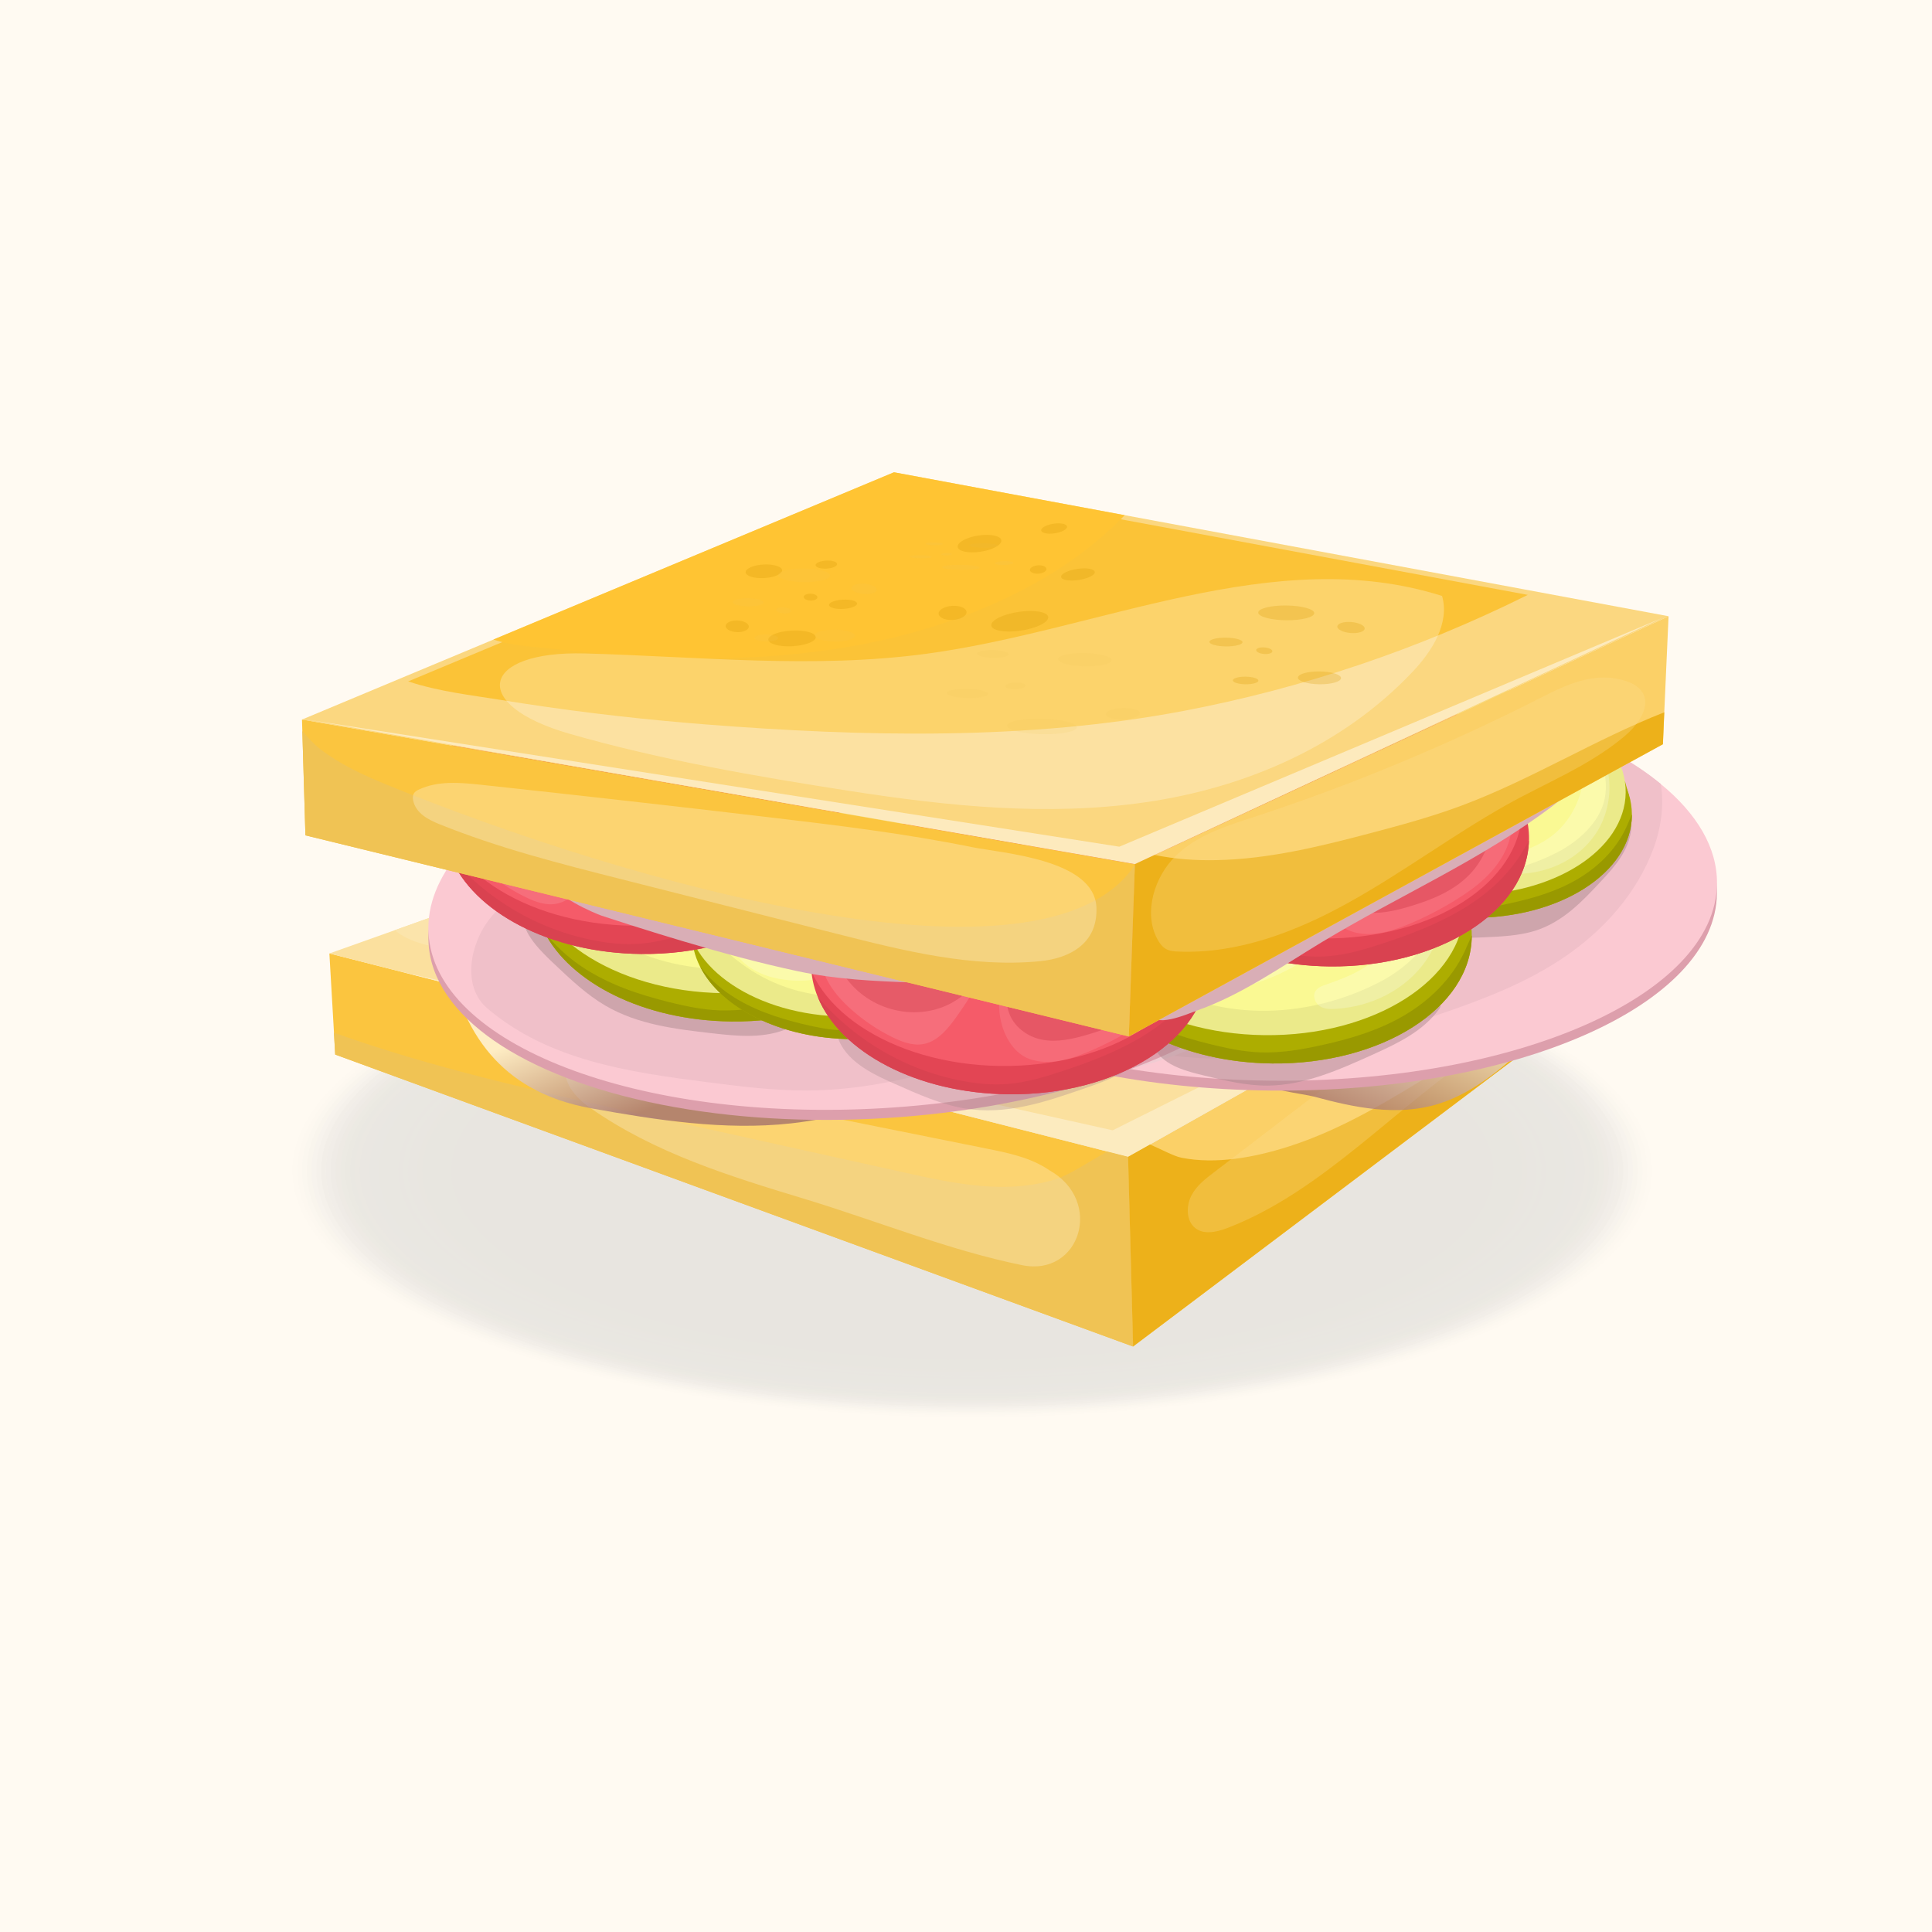 <?xml version="1.0" encoding="utf-8"?>
<!-- Generator: Adobe Illustrator 24.1.2, SVG Export Plug-In . SVG Version: 6.00 Build 0)  -->
<svg version="1.1" xmlns="http://www.w3.org/2000/svg" xmlns:xlink="http://www.w3.org/1999/xlink" x="0px" y="0px"
	 viewBox="0 0 450 450" style="enable-background:new 0 0 450 450;" xml:space="preserve">
<style type="text/css">
	.st0{fill:#fffaf2;}
	.st1{opacity:0.12;}
	.st2{opacity:0;fill:#556573;}
	.st3{opacity:0.029;fill:#546472;}
	.st4{opacity:0.059;fill:#546371;}
	.st5{opacity:0.088;fill:#536270;}
	.st6{opacity:0.118;fill:#52626F;}
	.st7{opacity:0.147;fill:#51616E;}
	.st8{opacity:0.176;fill:#51606D;}
	.st9{opacity:0.206;fill:#505F6C;}
	.st10{opacity:0.235;fill:#4F5E6B;}
	.st11{opacity:0.265;fill:#4E5D6A;}
	.st12{opacity:0.294;fill:#4E5C69;}
	.st13{opacity:0.324;fill:#4D5C68;}
	.st14{opacity:0.353;fill:#4C5B67;}
	.st15{opacity:0.382;fill:#4B5A66;}
	.st16{opacity:0.412;fill:#4B5965;}
	.st17{opacity:0.441;fill:#4A5864;}
	.st18{opacity:0.471;fill:#495763;}
	.st19{opacity:0.5;fill:#495763;}
	.st20{opacity:0.529;fill:#485662;}
	.st21{opacity:0.559;fill:#475561;}
	.st22{opacity:0.588;fill:#465460;}
	.st23{opacity:0.618;fill:#46535F;}
	.st24{opacity:0.647;fill:#45525E;}
	.st25{opacity:0.676;fill:#44515D;}
	.st26{opacity:0.706;fill:#43515C;}
	.st27{opacity:0.735;fill:#43505B;}
	.st28{opacity:0.765;fill:#424F5A;}
	.st29{opacity:0.794;fill:#414E59;}
	.st30{opacity:0.824;fill:#404D58;}
	.st31{opacity:0.853;fill:#404C57;}
	.st32{opacity:0.882;fill:#3F4B56;}
	.st33{opacity:0.912;fill:#3E4B55;}
	.st34{opacity:0.941;fill:#3D4A54;}
	.st35{opacity:0.971;fill:#3D4953;}
	.st36{fill:#3C4852;}
	.st37{fill:#FBD067;}
	.st38{fill:#FBC53F;}
	.st39{fill:#FBE09E;}
	.st40{fill:#F0C354;}
	.st41{fill:#EDB11A;}
	.st42{opacity:0.3;fill:#FBDC92;}
	.st43{opacity:0.26;fill:#FFFFFF;}
	.st44{fill:#FBE4AB;}
	.st45{opacity:0.34;fill:#FFFFFF;}
	.st46{filter:url(#Adobe_OpacityMaskFilter);}
	.st47{filter:url(#Adobe_OpacityMaskFilter_1_);}
	.st48{mask:url(#SVGID_1_);fill:url(#SVGID_2_);}
	.st49{opacity:0.69;fill:url(#SVGID_3_);}
	.st50{filter:url(#Adobe_OpacityMaskFilter_2_);}
	.st51{filter:url(#Adobe_OpacityMaskFilter_3_);}
	.st52{mask:url(#SVGID_4_);fill:url(#SVGID_5_);}
	.st53{opacity:0.69;fill:url(#SVGID_6_);}
	.st54{fill:#DD9FAC;}
	.st55{fill:#FBC9D2;}
	.st56{fill:#F0C0C9;}
	.st57{fill:#F0CBD2;}
	.st58{opacity:0.47;fill:#A8878D;}
	.st59{opacity:0.33;fill:#A8878D;}
	.st60{fill:#ADAD00;}
	.st61{fill:#EBEA8A;}
	.st62{fill:#FAF993;}
	.st63{fill:#999900;}
	.st64{opacity:0.22;fill:#FFFFFF;}
	.st65{fill:#E34554;}
	.st66{fill:#F55B69;}
	.st67{opacity:0.12;fill:#FFFFFF;}
	.st68{opacity:0.1;fill:#FFFFFF;}
	.st69{fill:#D94250;}
	.st70{fill:#D9AEB6;}
	.st71{fill:#FBD780;}
	.st72{fill:#FBC337;}
	.st73{fill:#FFC433;}
	.st74{opacity:0.48;fill:#FFFFFF;}
	.st75{opacity:0.25;}
	.st76{fill:#D69800;}
	.st77{opacity:0.21;}
	.st78{opacity:0.26;}
	.st79{opacity:0.16;}
</style>
<g id="background">
	<rect class="st0" width="450" height="450"/>
</g>
<g id="fast_food">
	<g>
		<g class="st1">
			<ellipse class="st2" cx="226.45" cy="272.68" rx="159.51" ry="57.86"/>
			<ellipse class="st3" cx="226.45" cy="272.68" rx="158.38" ry="57.45"/>
			<ellipse class="st4" cx="226.45" cy="272.68" rx="157.26" ry="57.04"/>
			<ellipse class="st5" cx="226.45" cy="272.68" rx="156.14" ry="56.63"/>
			<ellipse class="st6" cx="226.45" cy="272.68" rx="155.02" ry="56.23"/>
			<ellipse class="st7" cx="226.45" cy="272.68" rx="153.9" ry="55.82"/>
			<ellipse class="st8" cx="226.45" cy="272.68" rx="152.78" ry="55.41"/>
			<ellipse class="st9" cx="226.45" cy="272.68" rx="151.66" ry="55.01"/>
			<ellipse class="st10" cx="226.45" cy="272.68" rx="150.53" ry="54.6"/>
			<ellipse class="st11" cx="226.45" cy="272.68" rx="149.41" ry="54.19"/>
			<ellipse class="st12" cx="226.45" cy="272.68" rx="148.29" ry="53.79"/>
			<ellipse class="st13" cx="226.45" cy="272.68" rx="147.17" ry="53.38"/>
			<ellipse class="st14" cx="226.45" cy="272.68" rx="146.05" ry="52.97"/>
			<ellipse class="st15" cx="226.45" cy="272.68" rx="144.93" ry="52.57"/>
			<ellipse class="st16" cx="226.45" cy="272.68" rx="143.81" ry="52.16"/>
			<ellipse class="st17" cx="226.45" cy="272.68" rx="142.69" ry="51.75"/>
			<ellipse class="st18" cx="226.45" cy="272.68" rx="141.56" ry="51.35"/>
			<ellipse class="st19" cx="226.45" cy="272.68" rx="140.44" ry="50.94"/>
			<ellipse class="st20" cx="226.45" cy="272.68" rx="139.32" ry="50.53"/>
			<ellipse class="st21" cx="226.45" cy="272.68" rx="138.2" ry="50.13"/>
			<ellipse class="st22" cx="226.45" cy="272.68" rx="137.08" ry="49.72"/>
			<ellipse class="st23" cx="226.45" cy="272.68" rx="135.96" ry="49.31"/>
			<ellipse class="st24" cx="226.45" cy="272.68" rx="134.84" ry="48.91"/>
			<ellipse class="st25" cx="226.45" cy="272.68" rx="133.71" ry="48.5"/>
			<ellipse class="st26" cx="226.45" cy="272.68" rx="132.59" ry="48.09"/>
			<ellipse class="st27" cx="226.45" cy="272.68" rx="131.47" ry="47.69"/>
			<ellipse class="st28" cx="226.45" cy="272.68" rx="130.35" ry="47.28"/>
			<ellipse class="st29" cx="226.45" cy="272.68" rx="129.23" ry="46.87"/>
			<ellipse class="st30" cx="226.45" cy="272.68" rx="128.11" ry="46.47"/>
			<ellipse class="st31" cx="226.45" cy="272.68" rx="126.99" ry="46.06"/>
			<ellipse class="st32" cx="226.45" cy="272.68" rx="125.87" ry="45.65"/>
			<ellipse class="st33" cx="226.45" cy="272.68" rx="124.74" ry="45.25"/>
			<ellipse class="st34" cx="226.45" cy="272.68" rx="123.62" ry="44.84"/>
			<ellipse class="st35" cx="226.45" cy="272.68" rx="122.5" ry="44.43"/>
			<ellipse class="st36" cx="226.45" cy="272.68" rx="121.38" ry="44.03"/>
		</g>
		<g>
			<g>
				<g>
					<polygon class="st37" points="386.98,220.87 263.92,313.63 262.76,269.43 267.86,266.58 386.65,199.64 386.93,217.15 					"/>
					<polygon class="st38" points="263.92,313.63 78.08,245.62 77.79,240.52 76.72,222.08 257.92,268.21 262.76,269.43 					"/>
					<polygon class="st39" points="386.65,199.64 262.76,269.43 76.72,222.08 91.98,216.65 234.44,165.85 358.56,193.41 					"/>
				</g>
				<path class="st40" d="M263.92,313.63l-185.85-68l-0.29-5.1c22.97,8.21,46.76,13.5,70.47,18.76c20.75,4.59,41.49,9.2,62.24,13.78
					c11.59,2.58,23.79,5.24,35.44,1.58c3.29-1.04,7.64-4.07,11.99-6.43l4.84,1.22L263.92,313.63z"/>
				<path class="st41" d="M386.98,220.87l-123.06,92.75l-1.17-44.19l5.1-2.86c2.75,1.18,5.51,2.72,7.35,3.09
					c8.09,1.6,17.07-0.11,24.84-2.58c12.53-3.97,24.02-11.05,35.37-18.09c17.19-10.6,34.33-21.22,51.52-31.84L386.98,220.87z"/>
				<path class="st42" d="M282.68,273.12c-1.95,1.48-3.97,3.04-5.16,5.31c-1.18,2.27-1.26,5.45,0.47,7.24
					c2,2.07,5.23,1.37,7.82,0.38c22.39-8.55,39.41-28.51,59.8-41.8c5.45-3.55,26.45-12.96,26.82-21.27
					c0.43-9.6-15.52-2.22-18.97-0.23C328.69,237.06,305.66,255.66,282.68,273.12z"/>
				<path class="st43" d="M244.43,272.58c-4.34-2.96-9.5-4.02-14.53-5.03c-32.62-6.56-65.24-13.11-97.87-19.67
					c-1.44,3.93,2.08,7.82,5.34,10.1c15.12,10.63,32.72,16.02,50.02,21.27c16.68,5.06,33.7,11.99,50.71,15.44
					C251.56,297.42,257.16,279.75,244.43,272.58z"/>
				<path class="st44" d="M358.56,193.41c-36.19,24.21-79.73,33.56-122.3,34.49c-13.29,0.31-26.59-0.18-39.88-0.66
					c-24.96-0.96-49.94-2.01-74.77-4.85c-6.26-0.73-23.21-0.02-29.64-5.74l142.46-50.8L358.56,193.41z"/>
				<polygon class="st45" points="386.65,199.64 262.76,269.43 93.92,226.47 259.16,263.27 				"/>
			</g>
			<defs>
				<filter id="Adobe_OpacityMaskFilter" filterUnits="userSpaceOnUse" x="106.43" y="226.17" width="112.37" height="36.05">
					<feFlood  style="flood-color:white;flood-opacity:1" result="back"/>
					<feBlend  in="SourceGraphic" in2="back" mode="normal"/>
				</filter>
			</defs>
			<mask maskUnits="userSpaceOnUse" x="106.43" y="226.17" width="112.37" height="36.05" id="SVGID_1_">
				<g class="st46">
					<defs>
						<filter id="Adobe_OpacityMaskFilter_1_" filterUnits="userSpaceOnUse" x="319.85" y="313.15" width="33.56" height="9.8">
							<feFlood  style="flood-color:white;flood-opacity:1" result="back"/>
							<feBlend  in="SourceGraphic" in2="back" mode="normal"/>
						</filter>
					</defs>
					<mask maskUnits="userSpaceOnUse" x="319.85" y="313.15" width="33.56" height="9.8" id="SVGID_1_">
						<g class="st47">
						</g>
					</mask>
					
						<linearGradient id="SVGID_2_" gradientUnits="userSpaceOnUse" x1="331.553" y1="325.283" x2="338.936" y2="314.988" gradientTransform="matrix(1 9.900000e-03 -9.900000e-03 1 1.561 -2.427)">
						<stop  offset="0.063" style="stop-color:#FFFFFF"/>
						<stop  offset="1" style="stop-color:#000000"/>
					</linearGradient>
					<path class="st48" d="M324.89,320.48c1.27,0.67,2.71,1.11,4.28,1.37c4.56,0.75,9.29,1.42,13.9,0.96
						c3.17-0.32,6.26-1.18,9.31-2.07c0.41-0.12,0.89-0.31,1-0.72c0.13-0.53-0.42-0.95-0.91-1.19c-2.38-1.16-5.01-1.69-7.61-2.18
						c-4.94-0.92-9.91-1.71-14.89-2.41c-2.53-0.36-5.07-0.69-7.6-1.01c-1.92-0.24-3.19,0.01-2.18,2.22
						C321.27,317.79,322.88,319.42,324.89,320.48z"/>
				</g>
			</mask>
			<linearGradient id="SVGID_3_" gradientUnits="userSpaceOnUse" x1="167.712" y1="253.71" x2="157.309" y2="227.702">
				<stop  offset="0.063" style="stop-color:#96616B"/>
				<stop  offset="1" style="stop-color:#FFFFFF"/>
			</linearGradient>
			<path class="st49" d="M123.33,253.11c4.27,2.46,9.08,4.09,14.34,5.03c15.26,2.75,31.1,5.22,46.55,3.52
				c10.61-1.17,20.94-4.34,31.18-7.61c1.38-0.44,2.99-1.12,3.34-2.66c0.44-1.93-1.41-3.5-3.04-4.38
				c-7.96-4.27-16.76-6.23-25.47-8.02c-16.55-3.39-33.18-6.28-49.85-8.85c-8.48-1.31-16.96-2.53-25.46-3.7
				c-6.44-0.89-10.66,0.03-7.3,8.16C111.19,243.24,116.57,249.22,123.33,253.11z"/>
			<defs>
				<filter id="Adobe_OpacityMaskFilter_2_" filterUnits="userSpaceOnUse" x="291.65" y="235.13" width="68.25" height="23.44">
					<feFlood  style="flood-color:white;flood-opacity:1" result="back"/>
					<feBlend  in="SourceGraphic" in2="back" mode="normal"/>
				</filter>
			</defs>
			<mask maskUnits="userSpaceOnUse" x="291.65" y="235.13" width="68.25" height="23.44" id="SVGID_4_">
				<g class="st50">
					<defs>
						<filter id="Adobe_OpacityMaskFilter_3_" filterUnits="userSpaceOnUse" x="291.65" y="235.13" width="68.25" height="23.44">
							<feFlood  style="flood-color:white;flood-opacity:1" result="back"/>
							<feBlend  in="SourceGraphic" in2="back" mode="normal"/>
						</filter>
					</defs>
					<mask maskUnits="userSpaceOnUse" x="291.65" y="235.13" width="68.25" height="23.44" id="SVGID_4_">
						<g class="st51">
						</g>
					</mask>
					
						<linearGradient id="SVGID_5_" gradientUnits="userSpaceOnUse" x1="317.906" y1="263.757" x2="333.011" y2="228.872" gradientTransform="matrix(1 9.900000e-03 -9.900000e-03 1 1.561 -2.427)">
						<stop  offset="0.063" style="stop-color:#FFFFFF"/>
						<stop  offset="1" style="stop-color:#000000"/>
					</linearGradient>
					<path class="st52" d="M334.99,257.13c8.82-2.72,16.11-9.37,23.12-15.85c1.05-0.98,2.22-2.43,1.64-3.8
						c-0.44-1.03-1.62-1.33-2.65-1.48c-16.61-2.47-33.43,0.74-49.93,3.94c-2.94,0.57-5.96,1.17-8.53,2.84
						c-2.02,1.31-8.17,6.28-6.78,8.55c1.42,2.31,11.69,3.41,14.27,4.11C315.52,257.98,325.45,260.07,334.99,257.13z"/>
				</g>
			</mask>
			
				<linearGradient id="SVGID_6_" gradientUnits="userSpaceOnUse" x1="317.906" y1="263.757" x2="333.011" y2="228.872" gradientTransform="matrix(1 9.900000e-03 -9.900000e-03 1 1.561 -2.427)">
				<stop  offset="0.063" style="stop-color:#96616B"/>
				<stop  offset="1" style="stop-color:#FFFFFF"/>
			</linearGradient>
			<path class="st53" d="M334.99,257.13c8.82-2.72,16.11-9.37,23.12-15.85c1.05-0.98,2.22-2.43,1.64-3.8
				c-0.44-1.03-1.62-1.33-2.65-1.48c-16.61-2.47-33.43,0.74-49.93,3.94c-2.94,0.57-5.96,1.17-8.53,2.84
				c-2.02,1.31-8.17,6.28-6.78,8.55c1.42,2.31,11.69,3.41,14.27,4.11C315.52,257.98,325.45,260.07,334.99,257.13z"/>
			<g>
				<g>
					<g>
						<g>
							<path class="st54" d="M399.9,208.1c-0.23,25.98-46.88,46.54-104.18,45.91c-57.3-0.62-103.56-22.19-103.33-48.17
								c0.23-25.98,46.88-46.54,104.18-45.91C353.87,160.55,400.13,182.12,399.9,208.1z"/>
							<path class="st55" d="M399.92,205.8c-0.23,25.98-46.88,46.54-104.19,45.91c-57.3-0.62-103.57-22.2-103.34-48.17
								c0.23-25.98,46.88-46.54,104.19-45.91c25.53,0.28,48.87,4.71,66.87,11.86c9.39,3.71,17.33,8.15,23.36,13.11
								C395.24,189.5,400,197.43,399.92,205.8z"/>
						</g>
						<path class="st56" d="M385.1,197.7c-3.96,10.63-11.77,19.1-20.64,25.16c-8.89,6.05-18.87,9.87-28.85,13.27
							c-18.57,6.36-37.86,11.5-57.3,10.25c-7.85-0.52-15.61-2.05-23.37-3.61c-17.73-3.54-36.41-7.58-49.89-20.69
							c-5.7-5.52-3.08-15.27,1.63-20.61c3.27-3.73,7.62-6.14,11.98-8.11c26.96-12.26,57.12-11.17,86.11-14.83
							c19.49-2.45,38.76-7.13,58.33-9.03c0.13-0.02,0.23-0.02,0.36-0.02c9.39,3.71,17.33,8.15,23.36,13.11
							C387.68,187.49,386.86,192.99,385.1,197.7z"/>
					</g>
					<path class="st57" d="M306.11,224.09c6.07-5.81,12.21-13.47,11.25-22.26c-0.08-0.7-0.22-1.44-0.67-1.94
						c-0.62-0.68-1.59-0.7-2.46-0.67c-15.25,0.54-30.8,5-42.71,15.48c-8.72,7.67-15.17,18.39-18.17,30.21
						c-2.6,10.25,21.02,0.81,24.78-0.92C288.42,239.24,297.72,232.13,306.11,224.09z"/>
				</g>
				<g>
					<g>
						<g>
							<g>
								
									<ellipse transform="matrix(0.998 -0.061 0.061 0.998 -12.729 12.91)" class="st54" cx="203.53" cy="213.42" rx="103.79" ry="47.03"/>
								<path class="st55" d="M307.03,205.02c1.27,25.94-44.1,49.71-101.32,53.09c-57.22,3.37-104.64-14.93-105.91-40.87
									c-1.27-25.94,44.1-49.71,101.32-53.09c25.49-1.5,49.04,1.29,67.42,7.17c9.58,3.04,17.77,6.93,24.08,11.45
									C301.42,189.08,306.62,196.65,307.03,205.02z"/>
							</g>
							<path class="st56" d="M291.77,197.96c-3.34,10.88-10.64,19.89-19.14,26.55c-8.52,6.66-18.26,11.17-28.02,15.26
								c-18.16,7.64-37.11,14.12-56.59,14.23c-7.86,0.03-15.7-0.96-23.53-1.97c-17.9-2.3-36.77-5.03-50.99-17.17
								c-6-5.12-3.96-15.03,0.43-20.69c3.05-3.95,7.25-6.66,11.49-8.93c26.19-14.12,56.35-15.13,85.07-20.8
								c19.31-3.8,38.27-9.82,57.69-13.08c0.12-0.03,0.23-0.04,0.35-0.04c9.58,3.04,17.77,6.93,24.08,11.45
								C293.76,187.6,293.25,193.14,291.77,197.96z"/>
						</g>
						<path class="st57" d="M174.81,226.27c20.43,4.46,40.87,8.93,61.46,12.45c6.49,1.11,13.03,2.13,19.59,1.95
							c16.55-0.45,32.78-8.93,43.54-22.75c-37.77-4.06-75.48-8.76-113.11-14.1c-13.01-1.85-26.05-3.78-38.75-7.38
							c-10.22-2.9-20.95-7.4-31.69-6.24c-11.83,1.28-12.83,9.42-3.15,15.87C130.77,218.12,154.42,221.82,174.81,226.27z"/>
					</g>
					<path class="st58" d="M129.13,224.56c3.75,3.55,7.54,7.14,11.91,9.69c7.53,4.4,16.26,5.44,24.74,6.41
						c6.09,0.7,12.5,1.34,18.13-1.29c0.24-0.11,0.5-0.26,0.6-0.53c0.09-0.28-0.03-0.58-0.15-0.85c-2.66-5.76-7.18-10.22-11.95-13.99
						c-11.85-9.36-26.03-15.36-40.6-16.19c-3.31-0.19-10.11,0.08-10.13,5.25C121.67,217.6,126.34,221.91,129.13,224.56z"/>
					<path class="st58" d="M280.58,250.54c4.84,1.17,9.72,2.35,14.67,2.32c8.53-0.06,16.66-3.68,24.55-7.25
						c5.66-2.57,11.58-5.33,15.41-10.59c0.16-0.23,0.33-0.49,0.3-0.77c-0.04-0.29-0.27-0.5-0.5-0.67
						c-4.83-3.69-10.73-5.25-16.56-6.08c-14.48-2.07-29.55,0.05-42.73,6.92c-3,1.56-8.87,5.35-6.65,9.9
						C271,248.3,276.97,249.67,280.58,250.54z"/>
					<path class="st58" d="M345.42,218.33c4.19-0.18,8.43-0.37,12.17-1.55c6.45-2.04,11.01-6.88,15.4-11.61
						c3.16-3.4,6.42-7.02,6.98-12.17c0.02-0.22,0.03-0.47-0.12-0.7c-0.16-0.23-0.43-0.34-0.67-0.43
						c-5.31-1.86-10.49-1.74-15.28-1.06c-11.91,1.71-22.41,6.94-29.36,15.59c-1.58,1.96-4.35,6.4-0.64,9.57
						C337.15,218.75,342.29,218.46,345.42,218.33z"/>
					<path class="st59" d="M208.36,252.43c5.42,2.42,10.89,4.85,16.41,5.76c9.52,1.57,18.54-1.47,27.28-4.49
						c6.28-2.16,12.84-4.54,17.02-10.47c0.18-0.25,0.36-0.56,0.32-0.93c-0.05-0.38-0.31-0.69-0.56-0.94
						c-5.45-5.6-12.07-8.72-18.59-10.89c-16.19-5.4-32.98-5.62-47.58,0.57c-3.32,1.4-9.81,5.08-7.26,11.28
						C197.63,247.75,204.32,250.63,208.36,252.43z"/>
					<g>
						<g>
							<polygon class="st60" points="340.79,208.17 342.3,213.78 339.04,213.32 							"/>
							<path class="st60" d="M342.8,217.87l0,0.23c-0.15,16.61-20.97,29.88-46.5,29.6c-20.41-0.22-37.67-9.04-43.66-21.06
								c-1.52-3-2.33-6.22-2.3-9.55c0.15-16.64,20.97-29.9,46.5-29.63C322.24,187.75,342.76,201.35,342.8,217.87z"/>
						</g>
						
							<ellipse transform="matrix(0.012 -1 1 0.012 80.221 503.344)" class="st61" cx="294.89" cy="211.07" rx="30.12" ry="46.22"/>
						<path class="st62" d="M262.36,192.69c-3.74,3.13-6.83,7.38-8.31,12.32c-2.97,9.91,5.19,17.16,12.01,21.88
							c16.44,11.38,37.96,10.77,55.23,1.88c5.64-2.9,12.35-8.5,13.69-15.65c1.32-7.04-1.62-15.21-7.64-18.37
							c-9.08-4.77-19.1-6.87-29.01-8.79C285.96,183.56,272.78,183.97,262.36,192.69z"/>
						<path class="st63" d="M342.8,217.87l0,0.23c-0.15,16.61-20.97,29.88-46.5,29.6c-20.41-0.22-37.67-9.04-43.66-21.06
							c2.44,3.24,5.44,6,8.7,8.2c6.27,4.25,13.46,6.62,20.63,8.39c3.81,0.94,7.65,1.74,11.56,1.89c4.78,0.17,9.57-0.63,14.28-1.68
							c6.57-1.44,13.13-3.37,19.07-6.82c5.94-3.45,11.25-8.51,14.3-15.08C341.73,220.36,342.22,219.11,342.8,217.87z"/>
						<path class="st64" d="M279.45,188.91c-6.95,2.57-14.04,6.9-16.9,14.32c-1.13,2.92-1.51,6.12-1.63,9.29
							c-0.11,2.7-0.02,5.49,0.9,7.99c1.87,5.09,6.81,8.05,11.67,9.33c12.46,3.28,25.7-1.96,36.08-10.22
							c4.84-3.85,9.52-8.93,10.25-15.44c0.57-5.17-1.59-10.44-5.08-13.95C305.71,181.13,289.86,185.06,279.45,188.91z"/>
						<path class="st64" d="M332.38,223.38c-4.87,7.29-13.21,11.17-21.44,11.61c-1.18,0.06-2.43,0.05-3.46-0.59
							c-1.03-0.64-1.73-2.1-1.22-3.28c0.43-1,1.5-1.42,2.46-1.75c3.86-1.33,7.74-2.81,11.04-5.36c3.29-2.54,5.88-6.13,7.45-10.18
							c0.81-2.09,1.46-4.42,1.58-6.7c0.14-2.5-0.97-4.02-1.28-6.3c-0.55-4.04,1.94-6.47,4.74-3.3c2.71,3.06,3.94,7.69,4.06,11.86
							C336.45,214.33,335.05,219.38,332.38,223.38z"/>
					</g>
					<g>
						<g>
							<polygon class="st60" points="214.83,198.39 216.34,204 213.08,203.53 							"/>
							<path class="st60" d="M216.84,208.09l0,0.23c-0.15,16.61-20.97,29.88-46.5,29.6c-20.41-0.22-37.67-9.04-43.66-21.06
								c-1.52-3-2.33-6.22-2.3-9.55c0.15-16.64,20.97-29.9,46.5-29.63C196.28,177.96,216.8,191.56,216.84,208.09z"/>
						</g>
						
							<ellipse transform="matrix(0.012 -1 1 0.012 -34.412 367.725)" class="st61" cx="168.93" cy="201.28" rx="30.12" ry="46.22"/>
						<path class="st62" d="M136.4,182.91c-3.74,3.13-6.83,7.38-8.31,12.32c-2.97,9.91,5.19,17.16,12.01,21.88
							c16.44,11.38,37.96,10.77,55.23,1.88c5.64-2.9,12.35-8.5,13.69-15.65c1.32-7.04-1.62-15.21-7.64-18.37
							c-9.08-4.77-19.1-6.87-29.01-8.79C160,173.77,146.82,174.18,136.4,182.91z"/>
						<path class="st63" d="M216.84,208.09l0,0.23c-0.15,16.61-20.97,29.88-46.5,29.6c-20.41-0.22-37.67-9.04-43.66-21.06
							c2.44,3.24,5.44,6,8.7,8.2c6.27,4.24,13.46,6.62,20.63,8.39c3.82,0.94,7.65,1.74,11.56,1.89c4.78,0.17,9.57-0.63,14.28-1.68
							c6.57-1.44,13.13-3.37,19.07-6.82c5.94-3.45,11.25-8.51,14.3-15.08C215.77,210.58,216.26,209.32,216.84,208.09z"/>
						<path class="st64" d="M153.49,179.12c-6.95,2.57-14.04,6.9-16.9,14.32c-1.13,2.92-1.51,6.12-1.63,9.29
							c-0.11,2.7-0.02,5.49,0.9,7.99c1.87,5.09,6.81,8.05,11.67,9.33c12.46,3.28,25.7-1.96,36.08-10.22
							c4.83-3.85,9.52-8.93,10.25-15.44c0.57-5.17-1.59-10.44-5.08-13.95C179.75,171.34,163.9,175.27,153.49,179.12z"/>
						<path class="st64" d="M206.42,213.59c-4.87,7.29-13.21,11.17-21.44,11.61c-1.18,0.06-2.43,0.05-3.46-0.59
							c-1.03-0.64-1.73-2.1-1.22-3.28c0.43-1,1.5-1.42,2.46-1.75c3.86-1.33,7.74-2.81,11.04-5.36c3.29-2.54,5.88-6.13,7.45-10.18
							c0.81-2.09,1.46-4.42,1.58-6.7c0.14-2.5-0.97-4.02-1.28-6.3c-0.55-4.04,1.94-6.47,4.74-3.3c2.71,3.06,3.94,7.69,4.06,11.86
							C210.49,204.54,209.09,209.59,206.42,213.59z"/>
					</g>
					<g>
						<g>
							<polygon class="st60" points="234.06,210.17 235.29,214.69 232.66,214.32 							"/>
							<path class="st60" d="M235.69,217.99l0,0.18c-0.12,13.39-16.9,24.08-37.48,23.86c-16.45-0.18-30.36-7.29-35.19-16.97
								c-1.22-2.42-1.87-5.01-1.85-7.7c0.12-13.41,16.9-24.1,37.48-23.88C219.12,193.71,235.65,204.67,235.69,217.99z"/>
						</g>
						<path class="st61" d="M234.32,212.91c-0.12,13.41-16.9,24.09-37.47,23.87c-20.57-0.22-37.15-11.27-37.03-24.68
							c0.12-13.41,16.9-24.09,37.47-23.87C217.86,188.45,234.44,199.5,234.32,212.91z"/>
						<path class="st62" d="M170.85,197.7c-3.01,2.52-5.5,5.95-6.7,9.93c-2.39,7.99,4.19,13.83,9.68,17.63
							c13.25,9.17,30.59,8.68,44.52,1.52c4.54-2.34,9.95-6.85,11.03-12.61c1.06-5.67-1.31-12.26-6.16-14.81
							c-7.32-3.84-15.39-5.54-23.38-7.09C189.88,190.33,179.25,190.66,170.85,197.7z"/>
						<path class="st63" d="M235.69,217.99l0,0.18c-0.12,13.39-16.9,24.08-37.48,23.86c-16.45-0.18-30.36-7.29-35.19-16.97
							c1.96,2.61,4.38,4.84,7.01,6.61c5.05,3.42,10.85,5.33,16.62,6.77c3.07,0.75,6.17,1.4,9.31,1.53
							c3.85,0.13,7.72-0.51,11.51-1.35c5.3-1.16,10.58-2.71,15.37-5.49c4.79-2.78,9.07-6.86,11.53-12.16
							C234.83,219.99,235.22,218.98,235.69,217.99z"/>
						<path class="st64" d="M184.63,194.64c-5.6,2.07-11.31,5.56-13.62,11.54c-0.91,2.35-1.22,4.93-1.32,7.48
							c-0.09,2.18-0.02,4.42,0.73,6.44c1.51,4.1,5.48,6.48,9.4,7.52c10.04,2.64,20.71-1.58,29.08-8.24c3.9-3.1,7.68-7.2,8.26-12.44
							c0.46-4.16-1.28-8.41-4.09-11.25C205.8,188.38,193.02,191.54,184.63,194.64z"/>
						<path class="st64" d="M227.29,222.42c-3.93,5.88-10.65,9-17.28,9.35c-0.95,0.05-1.96,0.04-2.79-0.48
							c-0.83-0.52-1.39-1.7-0.99-2.65c0.35-0.81,1.21-1.15,1.98-1.41c3.11-1.07,6.24-2.26,8.9-4.32c2.65-2.04,4.74-4.94,6.01-8.2
							c0.65-1.68,1.17-3.56,1.28-5.4c0.11-2.02-0.78-3.24-1.03-5.08c-0.44-3.25,1.56-5.21,3.82-2.66c2.18,2.47,3.18,6.2,3.27,9.56
							C230.57,215.13,229.44,219.2,227.29,222.42z"/>
					</g>
					<g>
						<g>
							<polygon class="st60" points="378.47,181.91 379.7,186.43 377.07,186.05 							"/>
							<path class="st60" d="M380.1,189.73l0,0.18c-0.12,13.39-16.9,24.08-37.48,23.86c-16.45-0.18-30.36-7.29-35.19-16.97
								c-1.22-2.42-1.87-5.01-1.85-7.7c0.12-13.41,16.9-24.1,37.48-23.88C363.53,165.44,380.07,176.41,380.1,189.73z"/>
						</g>
						
							<ellipse transform="matrix(0.012 -1 1 0.012 153.067 523.436)" class="st61" cx="341.48" cy="184.24" rx="24.27" ry="37.25"/>
						<path class="st62" d="M315.26,169.43c-3.01,2.52-5.5,5.95-6.7,9.93c-2.39,7.99,4.19,13.83,9.68,17.63
							c13.25,9.17,30.59,8.68,44.52,1.52c4.54-2.34,9.95-6.85,11.03-12.61c1.06-5.67-1.31-12.26-6.16-14.81
							c-7.32-3.84-15.39-5.54-23.38-7.08C334.29,162.07,323.67,162.4,315.26,169.43z"/>
						<path class="st63" d="M380.1,189.73l0,0.18c-0.12,13.39-16.9,24.08-37.48,23.86c-16.45-0.18-30.36-7.29-35.19-16.97
							c1.96,2.61,4.38,4.84,7.01,6.61c5.05,3.42,10.85,5.33,16.63,6.77c3.07,0.75,6.17,1.4,9.31,1.53
							c3.85,0.13,7.72-0.51,11.51-1.35c5.3-1.16,10.58-2.71,15.37-5.49c4.79-2.78,9.07-6.86,11.53-12.16
							C379.24,191.73,379.63,190.72,380.1,189.73z"/>
						<path class="st64" d="M329.04,166.38c-5.6,2.07-11.31,5.56-13.62,11.54c-0.91,2.35-1.22,4.93-1.32,7.48
							c-0.09,2.18-0.02,4.42,0.73,6.44c1.51,4.1,5.48,6.48,9.4,7.52c10.04,2.64,20.71-1.58,29.08-8.24c3.9-3.1,7.68-7.2,8.26-12.44
							c0.46-4.16-1.28-8.41-4.1-11.25C350.21,160.11,337.43,163.28,329.04,166.38z"/>
						<path class="st64" d="M371.7,194.16c-3.93,5.88-10.65,9-17.28,9.35c-0.95,0.05-1.96,0.04-2.79-0.48
							c-0.83-0.52-1.39-1.7-0.99-2.65c0.35-0.81,1.21-1.15,1.98-1.41c3.11-1.07,6.24-2.26,8.9-4.32c2.65-2.04,4.74-4.94,6.01-8.2
							c0.65-1.68,1.17-3.56,1.28-5.4c0.11-2.02-0.78-3.24-1.03-5.08c-0.44-3.25,1.56-5.21,3.82-2.66c2.18,2.47,3.18,6.2,3.27,9.56
							C374.98,186.87,373.85,190.94,371.7,194.16z"/>
					</g>
					<g>
						<g>
							<polygon class="st65" points="279.35,215.34 280.87,220.96 277.61,220.49 							"/>
							<path class="st65" d="M281.35,225.25c0,0.11,0,0.21-0.02,0.32c-0.4,16.5-21.12,29.58-46.46,29.31
								c-21.29-0.23-39.13-9.81-44.38-22.63c-1.06-2.56-1.6-5.25-1.58-8c0.15-16.61,20.97-29.88,46.5-29.6
								C260.92,194.92,281.5,208.64,281.35,225.25z"/>
						</g>
						
							<ellipse transform="matrix(0.012 -1 1 0.012 12.365 448.997)" class="st66" cx="233.45" cy="218.24" rx="30.12" ry="46.22"/>
						<path class="st65" d="M238.38,204.61c-1.01,4.99-3.35,10.29-4.44,13.03c-2.37,6.01-5.83,11.76-10.94,15.14
							c-8.09,5.42-19.67,3.27-25.72-4.71c-0.17-0.21-0.33-0.44-0.47-0.67c-0.93-1.34-1.69-2.82-1.99-4.45
							c-0.6-3.33,0.73-6.67,2.03-9.73c1.92-4.59,4.01-9.41,7.76-12.35c2.02-1.61,4.43-2.57,6.82-3.37
							c4.51-1.56,9.13-2.68,13.82-3.41c3.16-0.49,8.69-2.15,11.49,0.35C239.12,196.59,239.19,200.49,238.38,204.61z"/>
						<path class="st65" d="M267.68,233.3c-1.01,1.07-2.11,2-3.28,2.81c-3.34,2.33-7.24,3.73-11.1,4.88
							c-3.41,1-6.99,1.83-10.48,1.19c-3.48-0.63-6.91-3.08-7.96-6.79c-0.89-3.13,0.02-6.52,1.05-9.58
							c1.87-5.42,4.19-10.65,6.93-15.6c1.23-2.19,2.72-5.46,4.5-7.96c0.85-1.21,1.75-2.25,2.72-2.93c6.5-4.57,17.19,2.64,20.56,8.67
							C274.98,215.84,273.69,226.91,267.68,233.3z"/>
						<path class="st67" d="M197.73,203.83c-7.15,5.38-9.32,17.3-4.61,25.28c1.39,2.35,3.25,4.33,5.24,6.09
							c2.95,2.61,6.21,4.79,9.68,6.47c2.26,1.09,4.73,1.98,7.15,1.49c3.51-0.7,6-4.04,8.17-7.15c2.52-3.61,5.15-7.55,5.24-12.1
							c0.03-1.4-0.23-2.88-1.1-3.91c-1.28-1.51-3.42-1.54-5.3-1.46c-3.3,0.14-6.61,0.27-9.91,0.41c-2.19,0.09-4.63,0.09-6.24-1.54
							c-1.47-1.48-1.8-3.9-1.67-6.09c0.16-2.66,0.88-5.28,2.08-7.59c0.61-1.18,1.38-2.38,1.38-3.74c0.02-2.4-2.95-4.08-4.72-2.67
							L197.73,203.83z"/>
						<path class="st68" d="M239.9,246.7c4.43,1.52,9.24,0.11,13.58-1.72c3.85-1.62,7.59-3.56,11.17-5.81
							c4.46-2.79,8.83-6.24,11.2-11.24c3.9-8.25,0.56-19.67-6.99-23.87c-1.04-0.58-2.37-1.01-3.33-0.27c-1.07,0.83-1,2.56-0.76,3.97
							c1.05,5.94,3.4,12.19,1.31,17.79c-1.99,5.33-7.41,8.09-12.56,9.22c-3.85,0.84-8.88,0.35-10.24-3.7
							c-0.57-1.7-0.32-3.7-1.21-5.22c-1.48-2.52-5.28-1.92-7.03,0.38C230.44,232.27,232.94,244.3,239.9,246.7z"/>
						<path class="st69" d="M281.33,225.57c-0.4,16.5-21.12,29.58-46.46,29.31c-21.29-0.23-39.13-9.81-44.38-22.63
							c2.23,2.59,4.66,4.96,7.25,7.1c7.61,6.28,16.6,10.49,25.96,12.33c3.61,0.73,7.28,1.09,10.92,0.81
							c4.41-0.34,8.71-1.65,12.94-3.05c12.15-4,24.88-9.46,32.07-20.95C280.22,227.53,280.78,226.55,281.33,225.57z"/>
					</g>
					<g>
						<g>
							<polygon class="st65" points="354.14,185.56 355.65,191.17 352.39,190.7 							"/>
							<path class="st65" d="M356.14,195.47c0,0.11,0,0.21-0.02,0.32c-0.4,16.5-21.12,29.58-46.46,29.31
								c-21.29-0.23-39.13-9.81-44.38-22.63c-1.06-2.56-1.6-5.25-1.58-8c0.15-16.61,20.97-29.88,46.5-29.6
								C335.71,165.13,356.29,178.85,356.14,195.47z"/>
						</g>
						<path class="st66" d="M354.45,188.96c-0.15,16.63-20.96,29.89-46.49,29.62c-25.53-0.28-46.1-13.99-45.95-30.62
							s20.97-29.89,46.49-29.62C334.03,158.61,354.6,172.32,354.45,188.96z"/>
						<path class="st65" d="M313.16,174.83c-1.01,4.99-3.35,10.29-4.44,13.03c-2.37,6.01-5.83,11.76-10.94,15.14
							c-8.09,5.42-19.67,3.27-25.72-4.71c-0.17-0.21-0.33-0.44-0.47-0.67c-0.93-1.34-1.69-2.82-1.99-4.45
							c-0.6-3.33,0.73-6.67,2.03-9.73c1.92-4.59,4.01-9.41,7.76-12.35c2.02-1.61,4.43-2.57,6.82-3.37
							c4.51-1.56,9.13-2.68,13.82-3.41c3.16-0.49,8.69-2.15,11.49,0.35C313.9,166.8,313.97,170.7,313.16,174.83z"/>
						<path class="st65" d="M342.46,203.51c-1.01,1.07-2.11,2-3.28,2.81c-3.34,2.33-7.24,3.73-11.1,4.88
							c-3.41,1-6.99,1.83-10.48,1.19c-3.48-0.63-6.91-3.08-7.96-6.79c-0.89-3.13,0.02-6.52,1.05-9.58
							c1.87-5.42,4.19-10.65,6.93-15.6c1.23-2.19,2.72-5.46,4.5-7.96c0.85-1.21,1.75-2.25,2.72-2.93c6.5-4.56,17.19,2.64,20.56,8.67
							C349.77,186.06,348.48,197.13,342.46,203.51z"/>
						<path class="st67" d="M272.51,174.05c-7.15,5.38-9.32,17.3-4.61,25.28c1.39,2.35,3.25,4.33,5.24,6.09
							c2.95,2.61,6.21,4.79,9.68,6.47c2.26,1.09,4.73,1.98,7.15,1.49c3.51-0.7,6-4.04,8.17-7.15c2.52-3.61,5.15-7.56,5.24-12.1
							c0.03-1.4-0.23-2.88-1.1-3.91c-1.28-1.51-3.42-1.54-5.3-1.46c-3.3,0.14-6.61,0.27-9.91,0.41c-2.19,0.09-4.63,0.09-6.24-1.54
							c-1.47-1.48-1.8-3.9-1.67-6.09c0.16-2.66,0.88-5.28,2.08-7.59c0.61-1.18,1.38-2.38,1.38-3.74c0.02-2.4-2.95-4.08-4.72-2.67
							L272.51,174.05z"/>
						<path class="st68" d="M314.69,216.91c4.43,1.52,9.24,0.11,13.58-1.72c3.85-1.62,7.59-3.56,11.17-5.81
							c4.46-2.79,8.83-6.24,11.2-11.24c3.9-8.25,0.56-19.67-6.99-23.87c-1.04-0.58-2.37-1.02-3.33-0.27c-1.06,0.83-1,2.56-0.75,3.97
							c1.05,5.94,3.4,12.19,1.31,17.79c-1.99,5.33-7.41,8.09-12.56,9.22c-3.85,0.84-8.88,0.35-10.24-3.7
							c-0.57-1.7-0.32-3.7-1.21-5.22c-1.48-2.52-5.28-1.92-7.03,0.38C305.23,202.49,307.72,214.52,314.69,216.91z"/>
						<path class="st69" d="M356.11,195.79c-0.4,16.5-21.12,29.58-46.46,29.31c-21.29-0.23-39.13-9.81-44.38-22.63
							c2.23,2.59,4.66,4.96,7.25,7.1c7.61,6.28,16.6,10.49,25.96,12.33c3.61,0.73,7.28,1.09,10.92,0.81
							c4.41-0.34,8.71-1.65,12.94-3.05c12.15-4,24.88-9.46,32.07-20.95C355.01,197.75,355.56,196.77,356.11,195.79z"/>
					</g>
					<g>
						<g>
							<polygon class="st65" points="193.82,182.67 195.33,188.28 192.07,187.81 							"/>
							<path class="st65" d="M195.82,192.57c0,0.11,0,0.21-0.02,0.32c-0.4,16.5-21.12,29.58-46.46,29.31
								c-21.29-0.23-39.13-9.81-44.38-22.63c-1.06-2.56-1.6-5.25-1.58-8c0.15-16.61,20.97-29.88,46.5-29.6
								C175.38,162.24,195.97,175.96,195.82,192.57z"/>
						</g>
						
							<ellipse transform="matrix(0.012 -1 1 0.012 -39.447 331.188)" class="st66" cx="147.91" cy="185.56" rx="30.12" ry="46.22"/>
						<path class="st65" d="M152.84,171.93c-1.01,4.99-3.35,10.29-4.44,13.03c-2.37,6.01-5.83,11.76-10.94,15.14
							c-8.09,5.42-19.67,3.27-25.72-4.71c-0.17-0.21-0.33-0.44-0.47-0.67c-0.93-1.34-1.69-2.82-1.99-4.45
							c-0.6-3.33,0.73-6.67,2.03-9.73c1.92-4.59,4.01-9.41,7.76-12.35c2.02-1.61,4.43-2.57,6.82-3.37
							c4.51-1.56,9.13-2.68,13.82-3.41c3.16-0.49,8.69-2.15,11.49,0.35C153.58,163.91,153.65,167.81,152.84,171.93z"/>
						<path class="st65" d="M182.14,200.62c-1.01,1.07-2.11,2-3.28,2.81c-3.34,2.33-7.24,3.73-11.1,4.88
							c-3.41,1-6.99,1.83-10.48,1.19c-3.48-0.63-6.91-3.08-7.96-6.79c-0.89-3.13,0.02-6.52,1.05-9.58
							c1.87-5.42,4.19-10.65,6.93-15.6c1.23-2.19,2.72-5.46,4.5-7.96c0.85-1.21,1.75-2.25,2.72-2.93c6.5-4.56,17.19,2.64,20.56,8.67
							C189.44,183.16,188.15,194.23,182.14,200.62z"/>
						<path class="st67" d="M112.19,171.16c-7.15,5.38-9.32,17.3-4.61,25.28c1.39,2.35,3.25,4.33,5.24,6.09
							c2.95,2.61,6.21,4.79,9.68,6.47c2.26,1.09,4.73,1.98,7.15,1.49c3.51-0.7,6-4.04,8.17-7.15c2.52-3.61,5.15-7.56,5.24-12.1
							c0.03-1.4-0.23-2.88-1.1-3.91c-1.28-1.51-3.42-1.54-5.3-1.46c-3.3,0.14-6.61,0.27-9.91,0.41c-2.19,0.09-4.63,0.09-6.24-1.54
							c-1.47-1.48-1.8-3.9-1.67-6.09c0.16-2.66,0.88-5.28,2.08-7.59c0.61-1.18,1.38-2.38,1.38-3.74c0.02-2.4-2.95-4.08-4.72-2.67
							L112.19,171.16z"/>
						<path class="st68" d="M154.37,214.02c4.43,1.52,9.24,0.11,13.58-1.72c3.85-1.62,7.59-3.56,11.17-5.81
							c4.46-2.79,8.83-6.24,11.2-11.24c3.9-8.25,0.56-19.67-6.99-23.87c-1.04-0.58-2.37-1.02-3.33-0.27c-1.06,0.83-1,2.56-0.76,3.97
							c1.05,5.94,3.4,12.19,1.31,17.79c-1.99,5.33-7.41,8.09-12.56,9.22c-3.85,0.84-8.88,0.35-10.24-3.7
							c-0.57-1.7-0.32-3.7-1.21-5.22c-1.48-2.52-5.28-1.92-7.03,0.38C144.91,199.6,147.4,211.62,154.37,214.02z"/>
						<path class="st69" d="M195.79,192.89c-0.4,16.5-21.12,29.58-46.46,29.31c-21.29-0.23-39.13-9.81-44.38-22.63
							c2.23,2.59,4.66,4.96,7.25,7.1c7.61,6.28,16.6,10.49,25.96,12.33c3.61,0.73,7.28,1.09,10.92,0.81
							c4.41-0.34,8.71-1.65,12.94-3.05c12.15-4,24.88-9.46,32.07-20.95C194.69,194.86,195.24,193.88,195.79,192.89z"/>
					</g>
					<path class="st70" d="M153.28,217.47c1.91,0.59,3.82,1.17,5.74,1.74c8.89,2.66,17.85,5.1,26.9,7.03
						c8.91,1.89,17.63,2.28,26.7,2.61c4.46,0.16,8.93,0.33,13.39,0.49c-0.12-1.66-1.09-3.08-2.16-4.26
						c-5.44-5.99-13.56-7.67-21.15-9.07c-13.1-2.41-26.2-4.82-39.29-7.23c-10.13-1.86-20.32-3.73-30.59-3.62
						c-0.97,0.01-2.05,0.09-2.73,0.85c-2.03,2.27,8.66,6.82,10.06,7.28C144.52,214.73,148.9,216.12,153.28,217.47z"/>
					<path class="st70" d="M307.67,219.57c17.99-10.9,37.35-19.2,54.24-32.06c2.43-1.85,4.84-3.84,6.61-6.45
						c1.77-2.61,2.83-5.95,2.26-9.14c-0.09-0.5-0.23-1.01-0.56-1.36c-0.49-0.53-1.25-0.56-1.94-0.56
						c-15.48,0.06-30.8,4.32-44.99,11.11c-14.19,6.79-27.3,16.07-39.61,26.38c-4.5,3.77-8.96,7.75-12.22,12.83
						c-2.06,3.21-6.23,11.34-4.35,15.47c1.8,3.94,9.15,0.48,12-0.53C289.28,231.62,298.37,225.21,307.67,219.57z"/>
					<g>
						<g>
							<g>
								<polygon class="st71" points="388.64,143.53 264.33,201.27 70.34,167.6 94.52,157.49 208.23,110.01 355.29,137.33 								
									"/>
								<polygon class="st37" points="388.64,143.53 387.64,165.91 387.33,173.35 262.93,241.41 264.33,201.27 268.91,199.14 
																	"/>
								<polygon class="st38" points="264.33,201.27 263.43,227.24 262.93,241.41 71.14,194.57 70.42,170.26 70.34,167.6 								
									"/>
							</g>
							<path class="st41" d="M387.64,165.91l-0.32,7.43l-124.4,68.07l1.41-40.15l4.57-2.13c4.75,0.97,9.6,1.32,14.45,1.21
								c12.14-0.24,24.1-3.18,35.87-6.29c7.04-1.85,14.07-3.77,20.93-6.31C356.41,181.73,371.52,172.23,387.64,165.91z"/>
							<path class="st40" d="M264.33,201.46l-1.41,39.96L71.14,194.57l-0.72-24.31c1.36,1.6,2.75,3.13,4.2,4.25
								c4.65,3.56,10.02,6.03,15.3,8.2C145.67,205.55,243.15,233.36,264.33,201.46z"/>
							<path class="st42" d="M291.68,190.43c-6.31,2.06-12.88,4.12-17.81,8.91c-4.93,4.78-7.64,13.2-4.29,19.42
								c0.49,0.91,1.12,1.77,1.97,2.26c0.85,0.49,1.84,0.57,2.8,0.61c13.91,0.61,27.54-4.6,39.96-11.51
								c12.42-6.91,23.99-15.54,36.38-22.53c9.18-5.18,19.51-9.19,27.74-16.15c5.48-4.63,7.42-10.97-0.58-13.07
								c-7.9-2.08-14.79,2.08-21.73,5.55c-9.95,4.97-20.05,9.59-30.27,13.83C314.61,182.44,303.21,186.66,291.68,190.43z"/>
							<path class="st72" d="M355.85,138.56c-25.48,12.67-52.43,21.74-79.99,26.99c-36.52,6.95-74.77,6.05-111.66,3.17
								c-1.29-0.11-2.57-0.21-3.86-0.32c-14.76-1.24-29.47-3.05-44.12-5.44c-6.2-1.01-14.02-1.87-21.15-4.25l20.4-8.52l93.3-38.96
								l53.75,9.99L355.85,138.56z"/>
							<path class="st73" d="M261.97,120c-8.71,9.02-19.36,15.69-30.48,20.62c-11.73,5.2-24.06,8.55-36.55,10.48
								c-21.95,3.41-44.27,2.52-66.25,0.01c-3.67-0.43-9.21-0.61-13.77-2.15l93.3-38.96L261.97,120z"/>
							<polygon class="st74" points="387.24,143.89 264.33,201.27 71.56,167.61 260.71,197.21 							"/>
							<path class="st43" d="M242.35,223.87c-15.88,1.58-31.74-2.39-47.28-6.33c-16.72-4.24-33.45-8.48-50.17-12.71
								c-14.36-3.64-28.77-7.29-42.6-12.88c-2.57-1.04-5.45-2.55-6.06-5.48c-0.11-0.55-0.13-1.17,0.15-1.65
								c0.25-0.44,0.71-0.7,1.14-0.9c4.51-2.13,9.64-1.65,14.53-1.13c22.49,2.42,44.97,4.96,67.44,7.61
								c15.64,1.85,31.3,3.75,46.77,6.89c7.17,1.45,28.66,2.84,29.11,14.08C255.73,219.89,248.95,223.21,242.35,223.87z"/>
						</g>
						<path class="st43" d="M197.87,184.22c22.87,3.55,46.13,5.97,69.02,2.63c22.89-3.33,45.6-12.84,62.21-30.46
							c4.4-4.67,8.61-11.17,6.79-17.58c-39.05-12.38-79.75,8.02-120.09,13.46c-26.35,3.56-53.02,0.65-79.56-0.07
							c-24.23-0.66-27.17,11.93-3.58,18.71C153.96,177.03,176.1,180.83,197.87,184.22z"/>
					</g>
				</g>
			</g>
			<g class="st75">
				<path class="st76" d="M306.12,142.82c-0.01,0.95-2.94,1.69-6.54,1.65c-3.61-0.04-6.52-0.84-6.51-1.79
					c0.01-0.95,2.94-1.69,6.54-1.65C303.22,141.07,306.13,141.87,306.12,142.82z"/>
				<path class="st76" d="M312.35,157.94c-0.01,0.83-2.26,1.47-5.03,1.44c-2.77-0.03-5.01-0.72-5.01-1.55
					c0.01-0.83,2.26-1.47,5.03-1.44C310.11,156.42,312.36,157.12,312.35,157.94z"/>
				<path class="st76" d="M317.86,146.41c-0.05,0.71-1.51,1.17-3.27,1.03s-3.15-0.82-3.1-1.53c0.05-0.71,1.51-1.17,3.27-1.03
					C316.52,145.02,317.91,145.7,317.86,146.41z"/>
				<path class="st76" d="M289.41,149.58c-0.01,0.56-1.74,1-3.87,0.98c-2.13-0.02-3.86-0.5-3.85-1.06c0.01-0.56,1.74-1,3.87-0.98
					C287.69,148.55,289.42,149.02,289.41,149.58z"/>
				<path class="st76" d="M293.1,158.53c0,0.49-1.34,0.87-2.98,0.85c-1.64-0.02-2.97-0.43-2.96-0.92c0-0.49,1.34-0.87,2.98-0.85
					C291.78,157.63,293.1,158.04,293.1,158.53z"/>
				<path class="st76" d="M296.36,151.71c-0.03,0.42-0.89,0.69-1.93,0.61c-1.04-0.08-1.86-0.49-1.84-0.91
					c0.03-0.42,0.89-0.69,1.93-0.61C295.57,150.88,296.39,151.29,296.36,151.71z"/>
			</g>
			<g class="st77">
				<path class="st40" d="M228.15,132.2c0-0.32-1.95-0.61-4.35-0.63c-2.41-0.03-4.36,0.22-4.36,0.54c0,0.32,1.95,0.61,4.35,0.63
					C226.19,132.76,228.15,132.52,228.15,132.2z"/>
				<path class="st40" d="M232.44,127.11c0-0.28-1.5-0.53-3.35-0.55c-1.85-0.02-3.35,0.19-3.36,0.47c0,0.28,1.5,0.53,3.35,0.55
					C230.94,127.6,232.44,127.39,232.44,127.11z"/>
				<path class="st40" d="M236.02,131.1c-0.02-0.24-1-0.42-2.17-0.39c-1.18,0.03-2.11,0.25-2.09,0.49c0.02,0.24,1,0.42,2.17,0.39
					C235.11,131.56,236.04,131.34,236.02,131.1z"/>
				<path class="st40" d="M217.06,129.71c0-0.19-1.15-0.36-2.58-0.38c-1.42-0.02-2.58,0.13-2.58,0.32c0,0.19,1.15,0.36,2.58,0.38
					C215.9,130.04,217.06,129.9,217.06,129.71z"/>
				<path class="st40" d="M219.6,126.69c0-0.17-0.89-0.31-1.98-0.32c-1.1-0.01-1.98,0.11-1.99,0.28c0,0.17,0.89,0.31,1.98,0.32
					C218.71,126.99,219.6,126.86,219.6,126.69z"/>
				<path class="st40" d="M221.72,129.06c-0.01-0.14-0.59-0.25-1.29-0.23c-0.7,0.02-1.25,0.15-1.23,0.29
					c0.01,0.14,0.59,0.25,1.29,0.23C221.18,129.33,221.73,129.2,221.72,129.06z"/>
			</g>
			<g class="st1">
				<path class="st40" d="M250.8,169.39c0.01-1-3.62-1.89-8.11-1.99c-4.49-0.1-8.14,0.62-8.15,1.62c-0.01,1,3.62,1.89,8.11,1.99
					C247.14,171.11,250.79,170.38,250.8,169.39z"/>
				<path class="st40" d="M258.93,153.8c0.01-0.87-2.78-1.63-6.23-1.71c-3.45-0.08-6.26,0.56-6.27,1.42
					c-0.01,0.87,2.78,1.63,6.23,1.71C256.11,155.3,258.92,154.66,258.93,153.8z"/>
				<path class="st40" d="M265.51,166.1c-0.04-0.74-1.85-1.28-4.05-1.21c-2.19,0.07-3.94,0.74-3.9,1.48
					c0.04,0.74,1.85,1.28,4.05,1.21C263.8,167.5,265.55,166.84,265.51,166.1z"/>
				<path class="st40" d="M230.16,161.63c0.01-0.59-2.14-1.12-4.8-1.18c-2.66-0.06-4.82,0.37-4.83,0.96
					c-0.01,0.59,2.14,1.12,4.8,1.18C227.99,162.65,230.15,162.22,230.16,161.63z"/>
				<path class="st40" d="M234.97,152.4c0.01-0.51-1.64-0.97-3.69-1.01c-2.04-0.05-3.71,0.33-3.71,0.84
					c-0.01,0.51,1.64,0.97,3.69,1.01C233.3,153.29,234.96,152.91,234.97,152.4z"/>
				<path class="st40" d="M238.87,159.68c-0.02-0.44-1.1-0.76-2.39-0.72s-2.33,0.44-2.31,0.87c0.02,0.44,1.1,0.76,2.39,0.72
					C237.85,160.51,238.89,160.12,238.87,159.68z"/>
			</g>
			<g class="st78">
				<path class="st76" d="M230.89,145.65c-0.09-1.21,2.81-2.62,6.47-3.15c3.66-0.52,6.7,0.04,6.79,1.25
					c0.09,1.21-2.81,2.62-6.47,3.15C234.02,147.43,230.98,146.87,230.89,145.65z"/>
				<path class="st76" d="M223.05,127.35c-0.08-1.05,2.14-2.24,4.96-2.64c2.81-0.4,5.16,0.13,5.23,1.18
					c0.08,1.05-2.14,2.24-4.96,2.64C225.47,128.93,223.12,128.4,223.05,127.35z"/>
				<path class="st76" d="M218.62,142.94c-0.03-0.91,1.41-1.73,3.21-1.83c1.8-0.1,3.28,0.55,3.3,1.46c0.03,0.91-1.41,1.73-3.21,1.83
					C220.13,144.5,218.65,143.85,218.62,142.94z"/>
				<path class="st76" d="M247.15,134.36c-0.05-0.72,1.66-1.55,3.83-1.86c2.17-0.31,3.96,0.02,4.02,0.74s-1.66,1.55-3.83,1.86
					C249,135.41,247.2,135.08,247.15,134.36z"/>
				<path class="st76" d="M242.51,123.53c-0.05-0.62,1.27-1.32,2.93-1.56c1.67-0.24,3.05,0.07,3.1,0.7s-1.27,1.32-2.93,1.56
					C243.94,124.47,242.55,124.15,242.51,123.53z"/>
				<path class="st76" d="M239.89,132.76c-0.01-0.54,0.84-1.02,1.9-1.09c1.06-0.06,1.94,0.32,1.95,0.86
					c0.02,0.54-0.84,1.02-1.9,1.09C240.78,133.68,239.9,133.29,239.89,132.76z"/>
			</g>
			<g class="st78">
				<path class="st76" d="M178.96,148.96c0.01-1.01,2.48-1.94,5.53-2.09c3.05-0.15,5.52,0.55,5.51,1.56
					c-0.01,1.01-2.48,1.94-5.53,2.09C181.43,150.67,178.96,149.97,178.96,148.96z"/>
				<path class="st76" d="M173.67,133.27c0-0.88,1.91-1.68,4.26-1.79c2.35-0.11,4.24,0.5,4.24,1.38c-0.01,0.87-1.91,1.68-4.26,1.79
					C175.56,134.76,173.67,134.14,173.67,133.27z"/>
				<path class="st76" d="M169.02,145.78c0.04-0.75,1.28-1.32,2.76-1.26c1.49,0.05,2.67,0.71,2.63,1.46
					c-0.04,0.75-1.28,1.32-2.76,1.26C170.16,147.18,168.98,146.53,169.02,145.78z"/>
				<path class="st76" d="M193.09,140.91c0-0.6,1.47-1.15,3.28-1.24c1.81-0.09,3.27,0.32,3.26,0.92c0,0.6-1.47,1.15-3.27,1.24
					C194.55,141.92,193.09,141.51,193.09,140.91z"/>
				<path class="st76" d="M189.96,131.63c0-0.52,1.13-0.99,2.52-1.06c1.39-0.07,2.51,0.3,2.51,0.82c0,0.52-1.13,0.99-2.52,1.06
					C191.08,132.51,189.96,132.14,189.96,131.63z"/>
				<path class="st76" d="M187.21,139.03c0.02-0.45,0.75-0.78,1.64-0.75c0.88,0.03,1.58,0.42,1.55,0.86
					c-0.02,0.44-0.75,0.78-1.64,0.75C187.88,139.86,187.18,139.48,187.21,139.03z"/>
			</g>
			<g class="st79">
				<path class="st40" d="M193.33,134.06c-0.01,0.88-2.73,1.57-6.07,1.53c-3.34-0.04-6.05-0.78-6.04-1.66
					c0.01-0.88,2.73-1.57,6.07-1.53C190.63,132.43,193.34,133.17,193.33,134.06z"/>
				<path class="st40" d="M199.11,148.09c-0.01,0.77-2.1,1.36-4.67,1.34c-2.57-0.03-4.65-0.67-4.64-1.44
					c0.01-0.77,2.1-1.36,4.67-1.34C197.03,146.68,199.11,147.32,199.11,148.09z"/>
				<path class="st40" d="M204.22,137.39c-0.04,0.66-1.4,1.08-3.03,0.96c-1.63-0.13-2.92-0.76-2.88-1.42
					c0.04-0.66,1.4-1.08,3.03-0.96C202.98,136.09,204.26,136.73,204.22,137.39z"/>
				<path class="st40" d="M177.83,140.33c0,0.52-1.61,0.93-3.59,0.91c-1.98-0.02-3.58-0.46-3.58-0.98c0-0.52,1.61-0.93,3.59-0.91
					C176.23,139.37,177.83,139.81,177.83,140.33z"/>
				<path class="st40" d="M181.25,148.63c0,0.45-1.24,0.81-2.76,0.79c-1.52-0.02-2.75-0.4-2.75-0.85c0-0.45,1.24-0.81,2.76-0.79
					C180.02,147.8,181.25,148.18,181.25,148.63z"/>
				<path class="st40" d="M184.27,142.3c-0.03,0.39-0.83,0.64-1.79,0.57c-0.97-0.08-1.73-0.45-1.7-0.84
					c0.03-0.39,0.83-0.64,1.79-0.57C183.54,141.54,184.3,141.91,184.27,142.3z"/>
			</g>
		</g>
	</g>
</g>
</svg>
